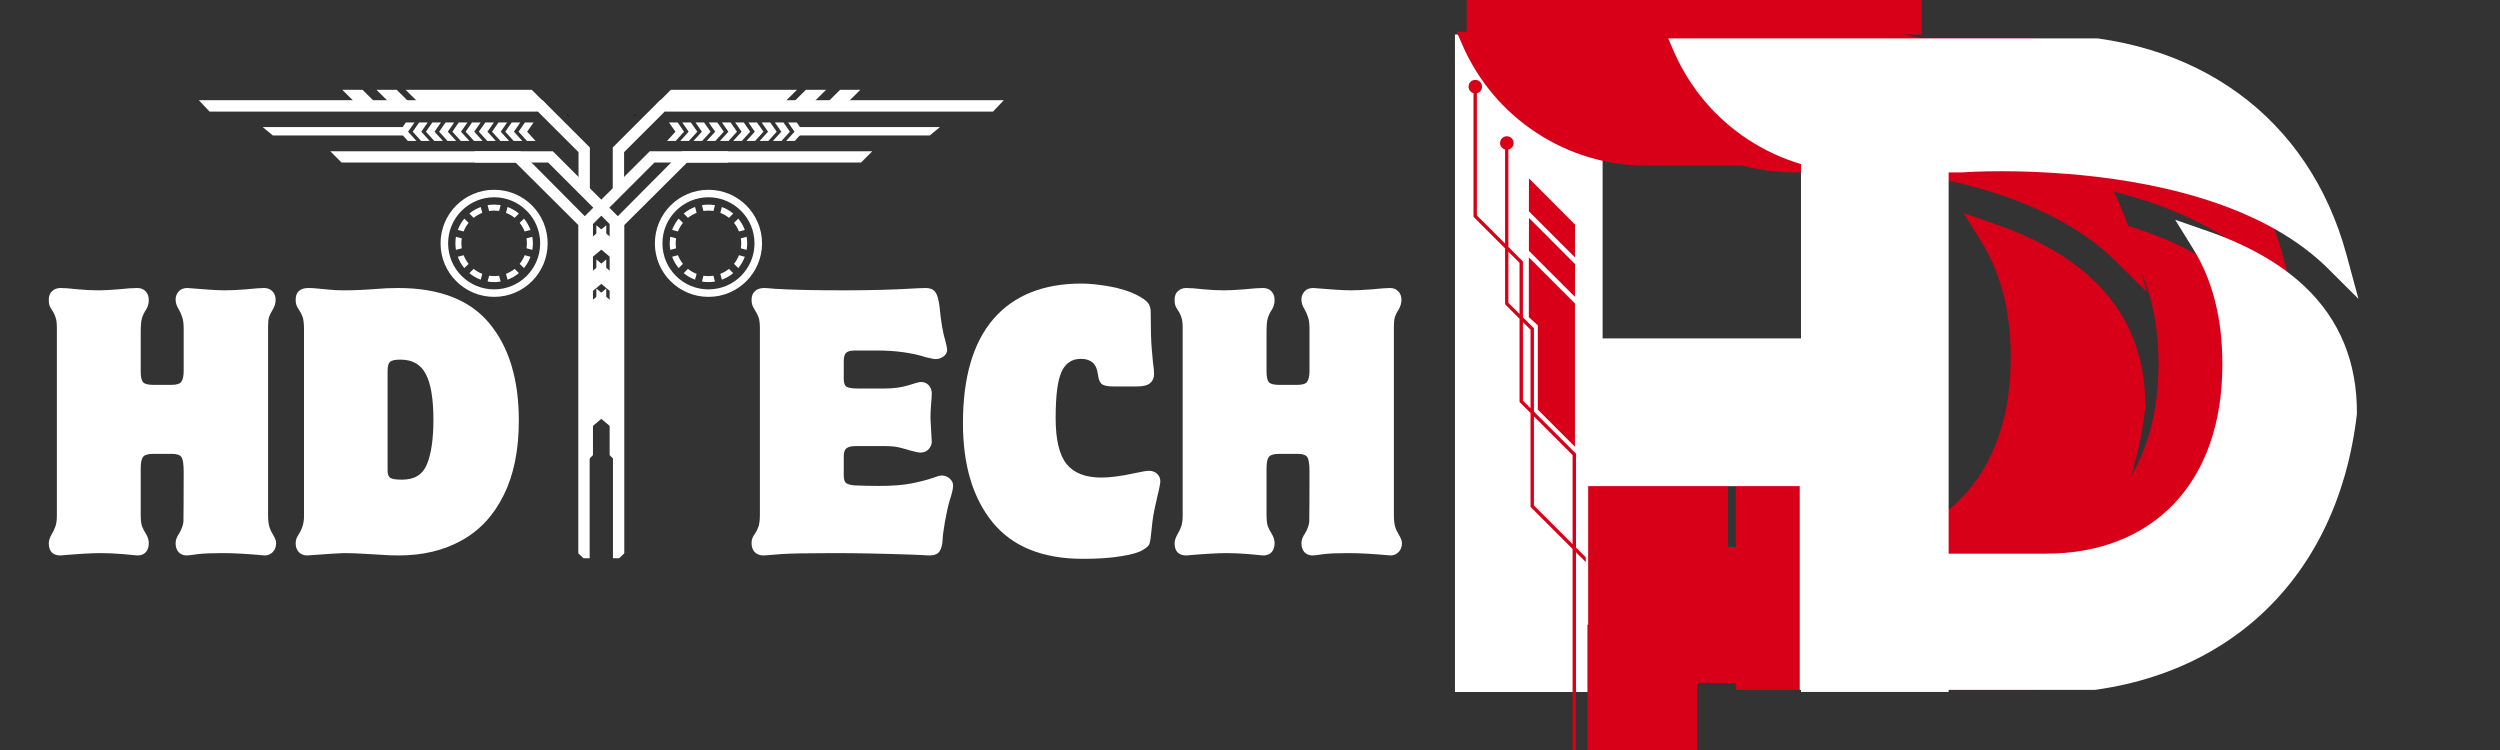 <svg xmlns="http://www.w3.org/2000/svg" xmlns:xlink="http://www.w3.org/1999/xlink" width="200" zoomAndPan="magnify" viewBox="0 0 150 45" height="60" preserveAspectRatio="xMidYMid meet" version="1.0"><rect x="0" y="0" width="150" height="45" fill="#333333" stroke="none"/><defs><g/><clipPath id="248c0d321b"><path d="M 87.297 2.074 L 96.156 2.074 L 96.156 41.52 L 87.297 41.52 Z M 87.297 2.074 " clip-rule="nonzero"/></clipPath><clipPath id="e1e4c418c3"><path d="M 87.301 1.902 L 128.812 1.902 L 128.812 40.984 L 87.301 40.984 Z M 87.301 1.902 " clip-rule="nonzero"/></clipPath><clipPath id="af51df2be3"><path d="M 96.16 2.305 L 137.676 2.305 L 137.676 41.391 L 96.16 41.391 Z M 96.16 2.305 " clip-rule="nonzero"/></clipPath><clipPath id="8580fd45c9"><path d="M 99.996 2.305 L 141.508 2.305 L 141.508 41.391 L 99.996 41.391 Z M 99.996 2.305 " clip-rule="nonzero"/></clipPath><clipPath id="fb6dadc333"><path d="M 88 0 L 115.316 0 L 115.316 2.074 L 88 2.074 Z M 88 0 " clip-rule="nonzero"/></clipPath><clipPath id="5d9d63be0c"><path d="M 94.484 20.305 L 111.297 20.305 L 111.297 29.168 L 94.484 29.168 Z M 94.484 20.305 " clip-rule="nonzero"/></clipPath><clipPath id="db8c61f35b"><path d="M 108.059 7.949 L 116.918 7.949 L 116.918 41.516 L 108.059 41.516 Z M 108.059 7.949 " clip-rule="nonzero"/></clipPath><clipPath id="547ba081d1"><path d="M 88.109 4.488 L 95.148 4.488 L 95.148 45 L 88.109 45 Z M 88.109 4.488 " clip-rule="nonzero"/></clipPath><clipPath id="9d444c499d"><path d="M 95.246 37.48 L 101.824 37.48 L 101.824 45 L 95.246 45 Z M 95.246 37.48 " clip-rule="nonzero"/></clipPath><clipPath id="92db9dd960"><path d="M 36 6 L 60.289 6 L 60.289 12 L 36 12 Z M 36 6 " clip-rule="nonzero"/></clipPath><clipPath id="faa546c3e3"><path d="M 36 9 L 44 9 L 44 33.496 L 36 33.496 Z M 36 9 " clip-rule="nonzero"/></clipPath><clipPath id="a8f4a0cc16"><path d="M 34 6 L 35 6 L 35 8 L 34 8 Z M 34 6 " clip-rule="nonzero"/></clipPath><clipPath id="f2512979dc"><path d="M 39 5.391 L 48 5.391 L 48 7 L 39 7 Z M 39 5.391 " clip-rule="nonzero"/></clipPath><clipPath id="cda2e4a9c0"><path d="M 47 5.391 L 50 5.391 L 50 7 L 47 7 Z M 47 5.391 " clip-rule="nonzero"/></clipPath><clipPath id="e2054b3ee4"><path d="M 49 5.391 L 52 5.391 L 52 7 L 49 7 Z M 49 5.391 " clip-rule="nonzero"/></clipPath><clipPath id="a4a00caf04"><path d="M 11.922 6 L 36 6 L 36 12 L 11.922 12 Z M 11.922 6 " clip-rule="nonzero"/></clipPath><clipPath id="cd39b48a02"><path d="M 28 9 L 36 9 L 36 33.496 L 28 33.496 Z M 28 9 " clip-rule="nonzero"/></clipPath><clipPath id="32d6fd655a"><path d="M 37 6 L 38.156 6 L 38.156 8 L 37 8 Z M 37 6 " clip-rule="nonzero"/></clipPath><clipPath id="b77035df8c"><path d="M 24 5.391 L 33 5.391 L 33 7 L 24 7 Z M 24 5.391 " clip-rule="nonzero"/></clipPath><clipPath id="1ed343f40e"><path d="M 22 5.391 L 25 5.391 L 25 7 L 22 7 Z M 22 5.391 " clip-rule="nonzero"/></clipPath><clipPath id="8481647179"><path d="M 20 5.391 L 23 5.391 L 23 7 L 20 7 Z M 20 5.391 " clip-rule="nonzero"/></clipPath></defs><g clip-path="url(#248c0d321b)"><path fill="#ffffff" d="M 96.156 2.074 L 96.156 41.531 L 87.297 41.531 L 87.297 2.074 Z M 96.156 2.074 " fill-opacity="1" fill-rule="nonzero"/></g><g clip-path="url(#e1e4c418c3)"><path fill="#d70018" d="M 128.098 14.891 C 125.852 6.621 119.059 1.684 109.922 1.684 L 87.301 1.684 L 87.746 2.703 C 89.664 7.098 94 9.941 98.797 9.941 L 105.008 9.941 C 105.242 9.922 106.105 9.871 107.406 9.871 C 108.652 9.871 109.926 9.922 111.18 10.016 L 111.301 10.027 C 116.109 10.402 122.691 11.66 126.762 15.492 L 126.816 15.539 C 126.836 15.559 126.855 15.578 126.879 15.602 L 128.812 17.527 Z M 128.719 24.422 L 128.715 24.504 C 127.492 34.809 120.215 41.207 109.719 41.207 L 95.289 41.207 L 95.289 21.699 L 96.02 21.699 C 100.242 21.699 103.68 25.137 103.68 29.359 L 103.68 32.816 L 110.074 32.816 C 113.223 32.816 115.871 31.781 117.742 29.824 C 119.641 27.836 120.645 24.957 120.645 21.504 L 120.645 21.387 C 120.645 18.715 120.059 16.406 118.898 14.535 L 117.816 12.785 L 119.758 13.461 C 122.172 14.297 124.125 15.41 125.57 16.773 C 127.684 18.762 128.742 21.336 128.719 24.422 " fill-opacity="1" fill-rule="nonzero"/></g><g clip-path="url(#af51df2be3)"><path fill="#d70018" d="M 136.957 15.293 C 134.711 7.023 127.918 2.086 118.781 2.086 L 96.16 2.086 L 96.605 3.109 C 98.523 7.504 102.863 10.344 107.656 10.344 L 113.867 10.344 C 114.102 10.328 114.969 10.273 116.266 10.273 C 117.512 10.273 118.785 10.324 120.039 10.422 L 120.164 10.43 C 124.969 10.809 131.555 12.062 135.621 15.895 L 135.676 15.945 C 135.695 15.965 135.719 15.984 135.738 16.004 L 137.676 17.934 Z M 137.578 24.828 L 137.574 24.906 C 136.352 35.211 129.074 41.613 118.582 41.613 L 104.148 41.613 L 104.148 22.102 L 104.879 22.102 C 109.105 22.102 112.543 25.539 112.543 29.766 L 112.543 33.219 L 118.934 33.219 C 122.082 33.219 124.73 32.184 126.602 30.23 C 128.5 28.238 129.508 25.359 129.508 21.91 L 129.508 21.789 C 129.508 19.117 128.918 16.812 127.758 14.938 L 126.676 13.188 L 128.621 13.863 C 131.031 14.699 132.988 15.812 134.434 17.176 C 136.543 19.164 137.602 21.738 137.578 24.828 " fill-opacity="1" fill-rule="nonzero"/></g><g clip-path="url(#8580fd45c9)"><path fill="#ffffff" d="M 140.793 15.293 C 138.547 7.023 131.754 2.086 122.617 2.086 L 99.996 2.086 L 100.441 3.109 C 102.359 7.504 106.695 10.344 111.492 10.344 L 117.703 10.344 C 117.938 10.328 118.801 10.273 120.098 10.273 C 121.348 10.273 122.617 10.324 123.875 10.422 L 123.996 10.43 C 128.805 10.809 135.387 12.062 139.457 15.895 L 139.508 15.945 C 139.531 15.965 139.551 15.984 139.57 16.004 L 141.508 17.934 Z M 141.414 24.828 L 141.406 24.906 C 140.184 35.211 132.906 41.613 122.414 41.613 L 107.984 41.613 L 107.984 22.102 L 108.715 22.102 C 112.938 22.102 116.375 25.539 116.375 29.766 L 116.375 33.219 L 122.766 33.219 C 125.914 33.219 128.566 32.184 130.434 30.23 C 132.336 28.238 133.34 25.359 133.34 21.91 L 133.34 21.789 C 133.34 19.117 132.754 16.812 131.594 14.938 L 130.512 13.188 L 132.453 13.863 C 134.863 14.699 136.82 15.812 138.266 17.176 C 140.379 19.164 141.438 21.738 141.414 24.828 " fill-opacity="1" fill-rule="nonzero"/></g><g clip-path="url(#fb6dadc333)"><path fill="#d70018" d="M 88 -6.785 L 115.309 -6.785 L 115.309 2.074 L 88 2.074 Z M 88 -6.785 " fill-opacity="1" fill-rule="nonzero"/></g><g clip-path="url(#5d9d63be0c)"><path fill="#ffffff" d="M 94.484 20.305 L 111.305 20.305 L 111.305 29.168 L 94.484 29.168 Z M 94.484 20.305 " fill-opacity="1" fill-rule="nonzero"/></g><g clip-path="url(#db8c61f35b)"><path fill="#ffffff" d="M 108.059 41.516 L 108.059 7.945 L 116.918 7.945 L 116.918 41.516 Z M 108.059 41.516 " fill-opacity="1" fill-rule="nonzero"/></g><path fill="#d70018" d="M 91.73 19.031 L 92.27 19.52 L 92.27 24.578 L 94.496 26.805 L 94.496 18.207 L 91.73 15.441 Z M 91.73 19.031 " fill-opacity="1" fill-rule="nonzero"/><path fill="#d70018" d="M 91.734 15.047 L 94.496 17.809 L 94.5 15.844 L 91.738 13.074 Z M 91.734 15.047 " fill-opacity="1" fill-rule="nonzero"/><path fill="#d70018" d="M 94.496 15.441 L 94.5 13.477 L 91.738 10.703 L 91.734 12.68 Z M 94.496 15.441 " fill-opacity="1" fill-rule="nonzero"/><g clip-path="url(#547ba081d1)"><path fill="#d70018" d="M 88.113 5.199 C 88.113 5.387 88.238 5.543 88.41 5.59 L 88.41 13.008 L 90.305 14.902 L 90.305 18.254 L 91.172 19.125 L 91.172 24.121 L 91.832 24.781 L 91.832 30.414 L 94.355 32.938 L 94.355 50.719 L 94.559 50.719 L 94.559 33.137 L 95.156 33.734 L 95.156 53.535 L 95.359 53.535 L 95.359 33.652 L 94.559 32.852 L 94.559 27.219 L 92.035 24.699 L 92.035 19.699 L 91.375 19.039 L 91.375 15.688 L 90.504 14.816 L 90.504 8.973 C 90.684 8.93 90.816 8.773 90.816 8.582 C 90.816 8.355 90.637 8.176 90.41 8.176 C 90.188 8.176 90.004 8.355 90.004 8.582 C 90.004 8.77 90.133 8.922 90.305 8.973 L 90.305 14.613 L 88.613 12.926 L 88.613 5.594 C 88.793 5.551 88.922 5.391 88.922 5.199 C 88.922 4.973 88.742 4.793 88.52 4.793 C 88.293 4.793 88.113 4.973 88.113 5.199 Z M 94.355 27.305 L 94.355 32.648 L 92.035 30.328 L 92.035 24.984 Z M 91.832 19.781 L 91.832 24.492 L 91.375 24.039 L 91.375 19.328 Z M 91.172 15.77 L 91.172 18.836 L 90.504 18.172 L 90.504 15.105 Z M 91.172 15.77 " fill-opacity="1" fill-rule="nonzero"/></g><g clip-path="url(#9d444c499d)"><path fill="#d70018" d="M 101.824 45.754 L 95.246 45.754 L 95.246 37.48 L 101.824 37.48 Z M 101.824 45.754 " fill-opacity="1" fill-rule="nonzero"/></g><g fill="#ffffff" fill-opacity="1"><g transform="translate(2.318, 33.186)"><g><path d="M 1.312 -15.906 C 1.551 -15.906 1.895 -15.879 2.344 -15.828 C 2.801 -15.785 3.211 -15.766 3.578 -15.766 C 3.891 -15.766 4.297 -15.785 4.797 -15.828 C 5.297 -15.879 5.664 -15.906 5.906 -15.906 C 6.133 -15.906 6.305 -15.836 6.422 -15.703 C 6.547 -15.578 6.609 -15.398 6.609 -15.172 C 6.609 -14.961 6.551 -14.77 6.438 -14.594 C 6.344 -14.457 6.266 -14.297 6.203 -14.109 C 6.148 -13.93 6.125 -13.645 6.125 -13.25 L 6.125 -10.891 C 6.125 -10.578 6.172 -10.363 6.266 -10.25 C 6.367 -10.145 6.57 -10.094 6.875 -10.094 L 7.969 -10.094 C 8.281 -10.094 8.477 -10.156 8.562 -10.281 C 8.656 -10.406 8.703 -10.629 8.703 -10.953 L 8.703 -13.453 C 8.703 -13.766 8.672 -14.004 8.609 -14.172 C 8.555 -14.336 8.484 -14.5 8.391 -14.656 C 8.273 -14.844 8.219 -15.031 8.219 -15.219 C 8.219 -15.406 8.281 -15.566 8.406 -15.703 C 8.531 -15.836 8.703 -15.906 8.922 -15.906 C 10.016 -15.812 10.766 -15.766 11.172 -15.766 C 11.523 -15.766 11.957 -15.785 12.469 -15.828 C 12.977 -15.879 13.332 -15.906 13.531 -15.906 C 13.738 -15.906 13.906 -15.836 14.031 -15.703 C 14.156 -15.578 14.219 -15.41 14.219 -15.203 C 14.219 -14.992 14.16 -14.797 14.047 -14.609 C 13.953 -14.461 13.879 -14.316 13.828 -14.172 C 13.785 -14.035 13.766 -13.844 13.766 -13.594 L 13.766 -2.312 C 13.766 -2 13.789 -1.754 13.844 -1.578 C 13.895 -1.41 13.969 -1.254 14.062 -1.109 C 14.113 -1.023 14.156 -0.941 14.188 -0.859 C 14.227 -0.785 14.25 -0.695 14.25 -0.594 C 14.25 -0.375 14.18 -0.195 14.047 -0.062 C 13.922 0.07 13.758 0.141 13.562 0.141 C 12.551 0.047 11.711 0 11.047 0 C 10.391 0 9.891 0.02 9.547 0.062 C 9.203 0.113 8.984 0.141 8.891 0.141 C 8.68 0.141 8.516 0.07 8.391 -0.062 C 8.273 -0.207 8.219 -0.383 8.219 -0.594 C 8.219 -0.781 8.289 -0.977 8.438 -1.188 C 8.582 -1.438 8.664 -1.664 8.688 -1.875 C 8.695 -2.32 8.703 -3.32 8.703 -4.875 C 8.703 -5.32 8.66 -5.613 8.578 -5.75 C 8.492 -5.883 8.305 -5.953 8.016 -5.953 L 6.844 -5.953 C 6.539 -5.953 6.344 -5.883 6.25 -5.75 C 6.164 -5.625 6.125 -5.398 6.125 -5.078 L 6.125 -2.312 C 6.125 -2.008 6.148 -1.773 6.203 -1.609 C 6.266 -1.453 6.344 -1.301 6.438 -1.156 C 6.551 -0.969 6.609 -0.781 6.609 -0.594 C 6.609 -0.363 6.547 -0.18 6.422 -0.047 C 6.305 0.078 6.141 0.141 5.922 0.141 C 5.859 0.141 5.578 0.113 5.078 0.062 C 4.578 0.02 4.117 0 3.703 0 C 3.191 0 2.391 0.047 1.297 0.141 C 1.078 0.141 0.906 0.078 0.781 -0.047 C 0.664 -0.18 0.609 -0.363 0.609 -0.594 C 0.609 -0.75 0.672 -0.938 0.797 -1.156 C 0.891 -1.312 0.961 -1.469 1.016 -1.625 C 1.066 -1.781 1.094 -1.988 1.094 -2.25 L 1.094 -13.531 C 1.094 -13.801 1.066 -14.004 1.016 -14.141 C 0.973 -14.285 0.906 -14.426 0.812 -14.562 C 0.738 -14.676 0.688 -14.77 0.656 -14.844 C 0.625 -14.926 0.609 -15.047 0.609 -15.203 C 0.609 -15.43 0.676 -15.602 0.812 -15.719 C 0.945 -15.844 1.113 -15.906 1.312 -15.906 Z M 1.312 -15.906 "/></g></g></g><g fill="#ffffff" fill-opacity="1"><g transform="translate(17.146, 33.186)"><g><path d="M 1.359 -15.906 C 1.555 -15.906 1.734 -15.895 1.891 -15.875 C 2.055 -15.863 2.281 -15.844 2.562 -15.812 C 2.852 -15.781 3.133 -15.766 3.406 -15.766 C 3.738 -15.766 4.031 -15.77 4.281 -15.781 C 4.539 -15.789 4.898 -15.812 5.359 -15.844 C 5.828 -15.883 6.285 -15.906 6.734 -15.906 C 9.223 -15.906 11.051 -15.195 12.219 -13.781 C 13.395 -12.363 13.984 -10.422 13.984 -7.953 C 13.984 -6.18 13.68 -4.691 13.078 -3.484 C 12.484 -2.273 11.645 -1.367 10.562 -0.766 C 9.477 -0.16 8.219 0.141 6.781 0.141 C 6.438 0.141 6.133 0.129 5.875 0.109 C 5.613 0.098 5.254 0.078 4.797 0.047 C 4.336 0.016 3.891 0 3.453 0 C 3.297 0 2.57 0.047 1.281 0.141 C 1.07 0.141 0.906 0.07 0.781 -0.062 C 0.656 -0.195 0.594 -0.375 0.594 -0.594 C 0.594 -0.688 0.609 -0.781 0.641 -0.875 C 0.68 -0.969 0.734 -1.062 0.797 -1.156 C 0.992 -1.477 1.094 -1.82 1.094 -2.188 L 1.094 -13.422 C 1.094 -13.754 1.066 -14 1.016 -14.156 C 0.961 -14.312 0.891 -14.457 0.797 -14.594 C 0.723 -14.695 0.672 -14.789 0.641 -14.875 C 0.609 -14.957 0.594 -15.066 0.594 -15.203 C 0.594 -15.43 0.656 -15.602 0.781 -15.719 C 0.914 -15.844 1.109 -15.906 1.359 -15.906 Z M 6.109 -10.922 L 6.109 -4.953 C 6.109 -4.742 6.16 -4.598 6.266 -4.516 C 6.379 -4.441 6.617 -4.406 6.984 -4.406 C 7.723 -4.406 8.219 -4.711 8.469 -5.328 C 8.727 -5.953 8.859 -6.844 8.859 -8 C 8.859 -9.25 8.707 -10.16 8.406 -10.734 C 8.113 -11.316 7.602 -11.609 6.875 -11.609 C 6.551 -11.609 6.344 -11.562 6.25 -11.469 C 6.156 -11.383 6.109 -11.203 6.109 -10.922 Z M 6.109 -10.922 "/></g></g></g><g fill="#ffffff" fill-opacity="1"><g transform="translate(31.511, 33.186)"><g/></g></g><g fill="#ffffff" fill-opacity="1"><g transform="translate(38.004, 33.186)"><g/></g></g><g fill="#ffffff" fill-opacity="1"><g transform="translate(44.5, 33.186)"><g><path d="M 1.359 -15.906 C 1.453 -15.906 1.66 -15.891 1.984 -15.859 C 2.93 -15.797 4.328 -15.766 6.172 -15.766 C 7.734 -15.766 9.203 -15.805 10.578 -15.891 C 10.734 -15.898 10.891 -15.906 11.047 -15.906 C 11.305 -15.906 11.492 -15.828 11.609 -15.672 C 11.734 -15.523 11.82 -15.223 11.875 -14.766 C 11.957 -13.879 12.078 -13.188 12.234 -12.688 C 12.297 -12.445 12.328 -12.285 12.328 -12.203 C 12.328 -12.035 12.254 -11.898 12.109 -11.797 C 11.961 -11.691 11.805 -11.641 11.641 -11.641 C 11.555 -11.641 11.457 -11.656 11.344 -11.688 C 11.227 -11.719 11.133 -11.738 11.062 -11.75 C 10.219 -12.02 9.234 -12.156 8.109 -12.156 L 6.781 -12.156 C 6.52 -12.156 6.344 -12.102 6.25 -12 C 6.164 -11.906 6.125 -11.742 6.125 -11.516 L 6.125 -10.438 C 6.125 -10.195 6.188 -10.039 6.312 -9.969 C 6.438 -9.906 6.66 -9.875 6.984 -9.875 L 8.578 -9.875 C 9.109 -9.875 9.578 -9.938 9.984 -10.062 C 10.398 -10.195 10.656 -10.266 10.75 -10.266 C 10.957 -10.266 11.117 -10.195 11.234 -10.062 C 11.348 -9.926 11.406 -9.766 11.406 -9.578 C 11.406 -9.441 11.391 -9.203 11.359 -8.859 C 11.336 -8.523 11.328 -8.27 11.328 -8.094 L 11.406 -6.672 C 11.406 -6.523 11.344 -6.379 11.219 -6.234 C 11.094 -6.098 10.926 -6.031 10.719 -6.031 C 10.625 -6.031 10.441 -6.066 10.172 -6.141 C 9.898 -6.223 9.656 -6.289 9.438 -6.344 C 9.219 -6.395 8.914 -6.422 8.531 -6.422 L 6.844 -6.422 C 6.594 -6.422 6.41 -6.379 6.297 -6.297 C 6.18 -6.211 6.125 -6.051 6.125 -5.812 L 6.125 -4.672 C 6.125 -4.43 6.172 -4.273 6.266 -4.203 C 6.367 -4.129 6.539 -4.082 6.781 -4.062 C 7.258 -4.039 7.75 -4.031 8.25 -4.031 C 9.02 -4.031 9.648 -4.078 10.141 -4.172 C 10.641 -4.266 11.102 -4.383 11.531 -4.531 C 11.738 -4.613 11.895 -4.656 12 -4.656 C 12.188 -4.656 12.348 -4.594 12.484 -4.469 C 12.617 -4.352 12.688 -4.211 12.688 -4.047 C 12.688 -3.867 12.617 -3.578 12.484 -3.172 C 12.398 -2.891 12.305 -2.473 12.203 -1.922 C 12.109 -1.367 12.062 -1.02 12.062 -0.875 C 12.051 -0.531 11.988 -0.273 11.875 -0.109 C 11.77 0.055 11.566 0.141 11.266 0.141 L 10.297 0.094 C 8.453 0.031 6.863 0 5.531 0 C 3.988 0 2.922 0.02 2.328 0.062 C 1.742 0.113 1.406 0.141 1.312 0.141 C 1.082 0.141 0.906 0.07 0.781 -0.062 C 0.656 -0.195 0.594 -0.379 0.594 -0.609 C 0.594 -0.711 0.609 -0.805 0.641 -0.891 C 0.672 -0.973 0.727 -1.07 0.812 -1.188 C 0.895 -1.312 0.961 -1.453 1.016 -1.609 C 1.066 -1.773 1.094 -2.008 1.094 -2.312 L 1.094 -13.5 C 1.094 -13.781 1.066 -13.992 1.016 -14.141 C 0.961 -14.285 0.895 -14.422 0.812 -14.547 C 0.738 -14.672 0.68 -14.781 0.641 -14.875 C 0.609 -14.969 0.594 -15.078 0.594 -15.203 C 0.594 -15.41 0.656 -15.578 0.781 -15.703 C 0.914 -15.836 1.109 -15.906 1.359 -15.906 Z M 1.359 -15.906 "/></g></g></g><g fill="#ffffff" fill-opacity="1"><g transform="translate(57.386, 33.186)"><g><path d="M 7.5 -16.172 C 7.988 -16.172 8.551 -16.113 9.188 -16 C 9.832 -15.883 10.379 -15.711 10.828 -15.484 C 11.172 -15.305 11.395 -15.145 11.5 -15 C 11.602 -14.863 11.656 -14.688 11.656 -14.469 C 11.656 -13.477 11.676 -12.738 11.719 -12.25 C 11.758 -11.77 11.785 -11.484 11.797 -11.391 C 11.836 -11.148 11.859 -10.938 11.859 -10.75 C 11.859 -10.52 11.781 -10.336 11.625 -10.203 C 11.477 -10.066 11.211 -10 10.828 -10 L 9.391 -10 C 9.035 -10 8.801 -10.055 8.688 -10.172 C 8.582 -10.285 8.516 -10.477 8.484 -10.75 C 8.41 -11.352 8.07 -11.656 7.469 -11.656 C 6.926 -11.656 6.535 -11.391 6.297 -10.859 C 6.066 -10.336 5.953 -9.422 5.953 -8.109 C 5.953 -6.805 6.172 -5.883 6.609 -5.344 C 7.047 -4.801 7.742 -4.531 8.703 -4.531 C 9.211 -4.531 9.879 -4.617 10.703 -4.797 C 11.129 -4.891 11.41 -4.938 11.547 -4.938 C 11.754 -4.938 11.922 -4.875 12.047 -4.75 C 12.172 -4.633 12.234 -4.484 12.234 -4.297 C 12.234 -4.16 12.133 -3.688 11.938 -2.875 C 11.832 -2.414 11.758 -1.957 11.719 -1.5 C 11.676 -1.039 11.633 -0.738 11.594 -0.594 C 11.562 -0.457 11.414 -0.316 11.156 -0.172 C 10.895 -0.023 10.469 0.094 9.875 0.188 C 9.281 0.289 8.52 0.344 7.594 0.344 C 5.176 0.344 3.367 -0.383 2.172 -1.844 C 0.984 -3.301 0.391 -5.285 0.391 -7.797 C 0.391 -10.547 1 -12.629 2.219 -14.047 C 3.445 -15.461 5.207 -16.172 7.5 -16.172 Z M 7.5 -16.172 "/></g></g></g><g fill="#ffffff" fill-opacity="1"><g transform="translate(69.867, 33.186)"><g><path d="M 1.312 -15.906 C 1.551 -15.906 1.895 -15.879 2.344 -15.828 C 2.801 -15.785 3.211 -15.766 3.578 -15.766 C 3.891 -15.766 4.297 -15.785 4.797 -15.828 C 5.297 -15.879 5.664 -15.906 5.906 -15.906 C 6.133 -15.906 6.305 -15.836 6.422 -15.703 C 6.547 -15.578 6.609 -15.398 6.609 -15.172 C 6.609 -14.961 6.551 -14.77 6.438 -14.594 C 6.344 -14.457 6.266 -14.297 6.203 -14.109 C 6.148 -13.93 6.125 -13.645 6.125 -13.25 L 6.125 -10.891 C 6.125 -10.578 6.172 -10.363 6.266 -10.25 C 6.367 -10.145 6.57 -10.094 6.875 -10.094 L 7.969 -10.094 C 8.281 -10.094 8.477 -10.156 8.562 -10.281 C 8.656 -10.406 8.703 -10.629 8.703 -10.953 L 8.703 -13.453 C 8.703 -13.766 8.672 -14.004 8.609 -14.172 C 8.555 -14.336 8.484 -14.5 8.391 -14.656 C 8.273 -14.844 8.219 -15.031 8.219 -15.219 C 8.219 -15.406 8.281 -15.566 8.406 -15.703 C 8.531 -15.836 8.703 -15.906 8.922 -15.906 C 10.016 -15.812 10.766 -15.766 11.172 -15.766 C 11.523 -15.766 11.957 -15.785 12.469 -15.828 C 12.977 -15.879 13.332 -15.906 13.531 -15.906 C 13.738 -15.906 13.906 -15.836 14.031 -15.703 C 14.156 -15.578 14.219 -15.41 14.219 -15.203 C 14.219 -14.992 14.16 -14.797 14.047 -14.609 C 13.953 -14.461 13.879 -14.316 13.828 -14.172 C 13.785 -14.035 13.766 -13.844 13.766 -13.594 L 13.766 -2.312 C 13.766 -2 13.789 -1.754 13.844 -1.578 C 13.895 -1.41 13.969 -1.254 14.062 -1.109 C 14.113 -1.023 14.156 -0.941 14.188 -0.859 C 14.227 -0.785 14.25 -0.695 14.25 -0.594 C 14.25 -0.375 14.18 -0.195 14.047 -0.062 C 13.922 0.07 13.758 0.141 13.562 0.141 C 12.551 0.047 11.711 0 11.047 0 C 10.391 0 9.891 0.02 9.547 0.062 C 9.203 0.113 8.984 0.141 8.891 0.141 C 8.68 0.141 8.516 0.07 8.391 -0.062 C 8.273 -0.207 8.219 -0.383 8.219 -0.594 C 8.219 -0.781 8.289 -0.977 8.438 -1.188 C 8.582 -1.438 8.664 -1.664 8.688 -1.875 C 8.695 -2.32 8.703 -3.32 8.703 -4.875 C 8.703 -5.32 8.66 -5.613 8.578 -5.75 C 8.492 -5.883 8.305 -5.953 8.016 -5.953 L 6.844 -5.953 C 6.539 -5.953 6.344 -5.883 6.25 -5.75 C 6.164 -5.625 6.125 -5.398 6.125 -5.078 L 6.125 -2.312 C 6.125 -2.008 6.148 -1.773 6.203 -1.609 C 6.266 -1.453 6.344 -1.301 6.438 -1.156 C 6.551 -0.969 6.609 -0.781 6.609 -0.594 C 6.609 -0.363 6.547 -0.18 6.422 -0.047 C 6.305 0.078 6.141 0.141 5.922 0.141 C 5.859 0.141 5.578 0.113 5.078 0.062 C 4.578 0.02 4.117 0 3.703 0 C 3.191 0 2.391 0.047 1.297 0.141 C 1.078 0.141 0.906 0.078 0.781 -0.047 C 0.664 -0.18 0.609 -0.363 0.609 -0.594 C 0.609 -0.75 0.672 -0.938 0.797 -1.156 C 0.891 -1.312 0.961 -1.469 1.016 -1.625 C 1.066 -1.781 1.094 -1.988 1.094 -2.25 L 1.094 -13.531 C 1.094 -13.801 1.066 -14.004 1.016 -14.141 C 0.973 -14.285 0.906 -14.426 0.812 -14.562 C 0.738 -14.676 0.688 -14.77 0.656 -14.844 C 0.625 -14.926 0.609 -15.047 0.609 -15.203 C 0.609 -15.43 0.676 -15.602 0.812 -15.719 C 0.945 -15.844 1.113 -15.906 1.312 -15.906 Z M 1.312 -15.906 "/></g></g></g><path fill="#ffffff" d="M 34.898 27.992 L 34.898 13.16 L 38.988 9.074 L 52.34 9.074 L 51.66 9.754 L 39.266 9.754 L 35.578 13.441 L 35.578 27.309 Z M 34.898 27.992 " fill-opacity="1" fill-rule="nonzero"/><g clip-path="url(#92db9dd960)"><path fill="#ffffff" d="M 36.766 11.574 L 36.766 8.848 L 39.605 6.012 L 60.227 6.012 L 59.582 6.695 L 39.883 6.695 L 37.445 9.129 L 37.445 11.574 Z M 36.766 11.574 " fill-opacity="1" fill-rule="nonzero"/></g><path fill="#ffffff" d="M 40.023 8.457 L 40.527 7.902 L 40.141 7.348 L 40.66 7.348 L 41.043 7.902 L 40.539 8.457 Z M 40.023 8.457 " fill-opacity="1" fill-rule="evenodd"/><path fill="#ffffff" d="M 40.816 8.457 L 41.32 7.902 L 40.934 7.348 L 41.453 7.348 L 41.84 7.902 L 41.332 8.457 Z M 40.816 8.457 " fill-opacity="1" fill-rule="evenodd"/><path fill="#ffffff" d="M 41.609 8.457 L 42.113 7.902 L 41.73 7.348 L 42.246 7.348 L 42.633 7.902 L 42.129 8.457 Z M 41.609 8.457 " fill-opacity="1" fill-rule="evenodd"/><path fill="#ffffff" d="M 42.402 8.457 L 42.91 7.902 L 42.523 7.348 L 43.039 7.348 L 43.426 7.902 L 42.922 8.457 Z M 42.402 8.457 " fill-opacity="1" fill-rule="evenodd"/><path fill="#ffffff" d="M 43.199 8.457 L 43.703 7.902 L 43.316 7.348 L 43.836 7.348 L 44.219 7.902 L 43.715 8.457 Z M 43.199 8.457 " fill-opacity="1" fill-rule="evenodd"/><path fill="#ffffff" d="M 43.992 8.457 L 44.496 7.902 L 44.109 7.348 L 44.629 7.348 L 45.012 7.902 L 44.508 8.457 Z M 43.992 8.457 " fill-opacity="1" fill-rule="evenodd"/><path fill="#ffffff" d="M 44.785 8.457 L 45.289 7.902 L 44.906 7.348 L 45.422 7.348 L 45.809 7.902 L 45.305 8.457 Z M 44.785 8.457 " fill-opacity="1" fill-rule="evenodd"/><path fill="#ffffff" d="M 45.578 8.457 L 46.082 7.902 L 45.699 7.348 L 46.215 7.348 L 46.602 7.902 L 46.098 8.457 Z M 45.578 8.457 " fill-opacity="1" fill-rule="evenodd"/><path fill="#ffffff" d="M 46.375 8.457 L 46.879 7.902 L 46.492 7.348 L 47.008 7.348 L 47.395 7.902 L 46.891 8.457 Z M 46.375 8.457 " fill-opacity="1" fill-rule="evenodd"/><path fill="#ffffff" d="M 47.168 8.457 L 47.672 7.902 L 47.285 7.348 L 47.805 7.348 L 48.188 7.902 L 47.684 8.457 Z M 47.168 8.457 " fill-opacity="1" fill-rule="evenodd"/><path fill="#ffffff" d="M 35.496 18.051 L 35.496 25.621 L 36.375 24.883 L 36.375 17.312 Z M 35.496 18.051 " fill-opacity="1" fill-rule="evenodd"/><path fill="#ffffff" d="M 35.496 16.309 L 35.496 17.52 L 36.375 16.781 L 36.375 15.566 Z M 35.496 16.309 " fill-opacity="1" fill-rule="evenodd"/><path fill="#ffffff" d="M 35.496 14.254 L 35.496 15.465 L 36.375 14.727 L 36.375 13.516 Z M 35.496 14.254 " fill-opacity="1" fill-rule="evenodd"/><g clip-path="url(#faa546c3e3)"><path fill="#ffffff" d="M 43.668 9.074 L 40.941 9.074 L 36.777 13.266 L 36.777 33.848 L 37.457 33.199 L 37.457 13.504 L 41.223 9.754 L 43.668 9.754 Z M 43.668 9.074 " fill-opacity="1" fill-rule="nonzero"/></g><g clip-path="url(#a8f4a0cc16)"><path stroke-linecap="butt" transform="matrix(0.062, 0, 0, 0.062, 32.791, 3.923)" fill="none" stroke-linejoin="miter" d="M 19.899 47.526 L 21.601 49.166 " stroke="#000000" stroke-width="0.5" stroke-opacity="1" stroke-miterlimit="2.613"/></g><path fill="#ffffff" d="M 47.914 8.129 L 55.785 8.129 L 56.395 7.625 L 47.914 7.625 Z M 47.914 8.129 " fill-opacity="1" fill-rule="nonzero"/><g clip-path="url(#f2512979dc)"><path fill="#ffffff" d="M 46.93 6.27 L 39.363 6.27 L 40.254 5.387 L 47.82 5.387 Z M 46.93 6.27 " fill-opacity="1" fill-rule="evenodd"/></g><g clip-path="url(#cda2e4a9c0)"><path fill="#ffffff" d="M 48.676 6.27 L 47.465 6.27 L 48.355 5.387 L 49.566 5.387 Z M 48.676 6.27 " fill-opacity="1" fill-rule="evenodd"/></g><g clip-path="url(#e2054b3ee4)"><path fill="#ffffff" d="M 50.73 6.27 L 49.516 6.27 L 50.406 5.387 L 51.621 5.387 Z M 50.73 6.27 " fill-opacity="1" fill-rule="evenodd"/></g><path fill="#ffffff" d="M 44.461 12.648 C 43.961 12.148 43.27 11.836 42.508 11.836 C 41.746 11.836 41.055 12.148 40.555 12.648 C 40.055 13.148 39.746 13.836 39.746 14.602 C 39.746 15.363 40.055 16.055 40.555 16.555 C 41.055 17.055 41.746 17.363 42.508 17.363 C 43.27 17.363 43.961 17.055 44.461 16.555 C 44.961 16.055 45.27 15.363 45.27 14.602 C 45.27 13.836 44.961 13.148 44.461 12.648 M 42.508 11.387 C 43.395 11.387 44.199 11.746 44.781 12.328 C 45.359 12.91 45.723 13.715 45.723 14.602 C 45.723 15.488 45.359 16.293 44.781 16.871 C 44.199 17.453 43.395 17.812 42.508 17.812 C 41.621 17.812 40.816 17.453 40.234 16.871 C 39.652 16.293 39.293 15.488 39.293 14.602 C 39.293 13.715 39.652 12.91 40.234 12.328 C 40.816 11.746 41.621 11.387 42.508 11.387 Z M 42.508 11.387 " fill-opacity="1" fill-rule="nonzero"/><path fill="#ffffff" d="M 43.738 13.07 C 43.582 12.945 43.406 12.844 43.219 12.77 L 43.312 12.422 C 43.562 12.512 43.793 12.645 43.992 12.812 Z M 44.34 13.887 C 44.266 13.699 44.164 13.527 44.039 13.371 L 44.297 13.117 C 44.461 13.316 44.598 13.547 44.688 13.797 Z M 44.449 14.898 C 44.465 14.801 44.473 14.703 44.473 14.602 C 44.473 14.5 44.465 14.398 44.449 14.301 L 44.797 14.207 C 44.82 14.336 44.832 14.465 44.832 14.602 C 44.832 14.734 44.82 14.867 44.797 14.992 Z M 44.039 15.832 C 44.164 15.676 44.266 15.5 44.34 15.312 L 44.688 15.406 C 44.598 15.656 44.461 15.887 44.297 16.086 Z M 43.219 16.43 C 43.406 16.359 43.582 16.258 43.738 16.133 L 43.992 16.387 C 43.793 16.555 43.562 16.688 43.312 16.781 Z M 42.207 16.543 C 42.305 16.559 42.406 16.566 42.508 16.566 C 42.609 16.566 42.711 16.559 42.805 16.543 L 42.898 16.891 C 42.773 16.914 42.641 16.926 42.508 16.926 C 42.375 16.926 42.242 16.914 42.117 16.891 Z M 41.277 16.133 C 41.434 16.258 41.609 16.359 41.797 16.43 L 41.703 16.781 C 41.453 16.688 41.223 16.555 41.023 16.387 Z M 40.676 15.312 C 40.75 15.5 40.852 15.676 40.977 15.832 L 40.719 16.086 C 40.555 15.887 40.418 15.656 40.328 15.406 Z M 40.566 14.301 C 40.551 14.398 40.543 14.5 40.543 14.602 C 40.543 14.703 40.551 14.801 40.566 14.898 L 40.215 14.992 C 40.195 14.867 40.184 14.734 40.184 14.602 C 40.184 14.465 40.195 14.336 40.215 14.207 Z M 40.977 13.371 C 40.852 13.527 40.75 13.699 40.676 13.887 L 40.328 13.797 C 40.418 13.547 40.555 13.316 40.719 13.117 Z M 41.797 12.77 C 41.609 12.844 41.434 12.945 41.277 13.07 L 41.023 12.812 C 41.223 12.645 41.453 12.512 41.703 12.418 Z M 42.508 12.277 C 42.641 12.277 42.773 12.289 42.898 12.309 L 42.805 12.66 C 42.707 12.645 42.609 12.637 42.508 12.637 C 42.406 12.637 42.305 12.645 42.207 12.66 L 42.117 12.309 C 42.242 12.289 42.375 12.277 42.508 12.277 Z M 42.508 12.277 " fill-opacity="1" fill-rule="nonzero"/><path fill="#ffffff" d="M 37.258 27.992 L 37.258 13.16 L 33.168 9.074 L 19.816 9.074 L 20.496 9.754 L 32.891 9.754 L 36.578 13.441 L 36.578 27.309 Z M 37.258 27.992 " fill-opacity="1" fill-rule="nonzero"/><g clip-path="url(#a4a00caf04)"><path fill="#ffffff" d="M 35.391 11.574 L 35.391 8.848 L 32.551 6.012 L 11.93 6.012 L 12.574 6.695 L 32.273 6.695 L 34.711 9.129 L 34.711 11.574 Z M 35.391 11.574 " fill-opacity="1" fill-rule="nonzero"/></g><path fill="#ffffff" d="M 32.133 8.457 L 31.629 7.902 L 32.016 7.348 L 31.496 7.348 L 31.113 7.902 L 31.617 8.457 Z M 32.133 8.457 " fill-opacity="1" fill-rule="evenodd"/><path fill="#ffffff" d="M 31.34 8.457 L 30.836 7.902 L 31.219 7.348 L 30.703 7.348 L 30.316 7.902 L 30.82 8.457 Z M 31.34 8.457 " fill-opacity="1" fill-rule="evenodd"/><path fill="#ffffff" d="M 30.547 8.457 L 30.043 7.902 L 30.426 7.348 L 29.91 7.348 L 29.523 7.902 L 30.027 8.457 Z M 30.547 8.457 " fill-opacity="1" fill-rule="evenodd"/><path fill="#ffffff" d="M 29.75 8.457 L 29.246 7.902 L 29.633 7.348 L 29.117 7.348 L 28.73 7.902 L 29.234 8.457 Z M 29.75 8.457 " fill-opacity="1" fill-rule="evenodd"/><path fill="#ffffff" d="M 28.957 8.457 L 28.453 7.902 L 28.84 7.348 L 28.32 7.348 L 27.938 7.902 L 28.441 8.457 Z M 28.957 8.457 " fill-opacity="1" fill-rule="evenodd"/><path fill="#ffffff" d="M 28.164 8.457 L 27.66 7.902 L 28.047 7.348 L 27.527 7.348 L 27.141 7.902 L 27.648 8.457 Z M 28.164 8.457 " fill-opacity="1" fill-rule="evenodd"/><path fill="#ffffff" d="M 27.371 8.457 L 26.867 7.902 L 27.25 7.348 L 26.734 7.348 L 26.348 7.902 L 26.852 8.457 Z M 27.371 8.457 " fill-opacity="1" fill-rule="evenodd"/><path fill="#ffffff" d="M 26.578 8.457 L 26.07 7.902 L 26.457 7.348 L 25.941 7.348 L 25.555 7.902 L 26.059 8.457 Z M 26.578 8.457 " fill-opacity="1" fill-rule="evenodd"/><path fill="#ffffff" d="M 25.781 8.457 L 25.277 7.902 L 25.664 7.348 L 25.145 7.348 L 24.762 7.902 L 25.266 8.457 Z M 25.781 8.457 " fill-opacity="1" fill-rule="evenodd"/><path fill="#ffffff" d="M 24.988 8.457 L 24.484 7.902 L 24.871 7.348 L 24.352 7.348 L 23.969 7.902 L 24.473 8.457 Z M 24.988 8.457 " fill-opacity="1" fill-rule="evenodd"/><path fill="#ffffff" d="M 36.66 18.051 L 36.66 25.621 L 35.781 24.883 L 35.781 17.312 Z M 36.66 18.051 " fill-opacity="1" fill-rule="evenodd"/><path fill="#ffffff" d="M 36.66 16.309 L 36.66 17.52 L 35.781 16.781 L 35.781 15.566 Z M 36.66 16.309 " fill-opacity="1" fill-rule="evenodd"/><path fill="#ffffff" d="M 36.66 14.254 L 36.66 15.465 L 35.781 14.727 L 35.781 13.516 Z M 36.66 14.254 " fill-opacity="1" fill-rule="evenodd"/><g clip-path="url(#cd39b48a02)"><path fill="#ffffff" d="M 28.488 9.074 L 31.215 9.074 L 35.379 13.266 L 35.379 33.848 L 34.699 33.199 L 34.699 13.504 L 30.934 9.754 L 28.488 9.754 Z M 28.488 9.074 " fill-opacity="1" fill-rule="nonzero"/></g><g clip-path="url(#32d6fd655a)"><path stroke-linecap="butt" transform="matrix(-0.062, 0, 0, 0.062, 39.365, 3.923)" fill="none" stroke-linejoin="miter" d="M 19.955 47.526 L 21.594 49.166 " stroke="#000000" stroke-width="0.5" stroke-opacity="1" stroke-miterlimit="2.613"/></g><path fill="#ffffff" d="M 24.242 8.129 L 16.371 8.129 L 15.762 7.625 L 24.242 7.625 Z M 24.242 8.129 " fill-opacity="1" fill-rule="nonzero"/><g clip-path="url(#b77035df8c)"><path fill="#ffffff" d="M 25.227 6.27 L 32.793 6.27 L 31.902 5.387 L 24.336 5.387 Z M 25.227 6.27 " fill-opacity="1" fill-rule="evenodd"/></g><g clip-path="url(#1ed343f40e)"><path fill="#ffffff" d="M 23.48 6.27 L 24.691 6.27 L 23.801 5.387 L 22.59 5.387 Z M 23.48 6.27 " fill-opacity="1" fill-rule="evenodd"/></g><g clip-path="url(#8481647179)"><path fill="#ffffff" d="M 21.426 6.27 L 22.641 6.27 L 21.75 5.387 L 20.535 5.387 Z M 21.426 6.27 " fill-opacity="1" fill-rule="evenodd"/></g><path fill="#ffffff" d="M 27.695 12.648 C 28.195 12.148 28.887 11.836 29.648 11.836 C 30.41 11.836 31.102 12.148 31.602 12.648 C 32.102 13.148 32.41 13.836 32.41 14.602 C 32.41 15.363 32.102 16.055 31.602 16.555 C 31.102 17.055 30.41 17.363 29.648 17.363 C 28.887 17.363 28.195 17.055 27.695 16.555 C 27.195 16.055 26.887 15.363 26.887 14.602 C 26.887 13.836 27.195 13.148 27.695 12.648 M 29.648 11.387 C 28.762 11.387 27.957 11.746 27.375 12.328 C 26.793 12.91 26.434 13.715 26.434 14.602 C 26.434 15.488 26.793 16.293 27.375 16.871 C 27.957 17.453 28.762 17.812 29.648 17.812 C 30.535 17.812 31.34 17.453 31.922 16.871 C 32.5 16.293 32.859 15.488 32.859 14.602 C 32.859 13.715 32.5 12.91 31.922 12.328 C 31.34 11.746 30.535 11.387 29.648 11.387 Z M 29.648 11.387 " fill-opacity="1" fill-rule="nonzero"/><path fill="#ffffff" d="M 28.418 13.07 C 28.574 12.945 28.746 12.844 28.938 12.77 L 28.844 12.422 C 28.594 12.512 28.363 12.645 28.164 12.812 Z M 27.816 13.887 C 27.891 13.699 27.992 13.527 28.117 13.371 L 27.859 13.117 C 27.691 13.316 27.559 13.547 27.469 13.797 Z M 27.707 14.898 C 27.691 14.801 27.684 14.703 27.684 14.602 C 27.684 14.5 27.691 14.398 27.707 14.301 L 27.355 14.207 C 27.336 14.336 27.324 14.465 27.324 14.602 C 27.324 14.734 27.336 14.867 27.355 14.992 Z M 28.117 15.832 C 27.992 15.676 27.891 15.5 27.816 15.312 L 27.469 15.406 C 27.559 15.656 27.691 15.887 27.859 16.086 Z M 28.938 16.43 C 28.746 16.359 28.574 16.258 28.418 16.133 L 28.164 16.387 C 28.363 16.555 28.594 16.688 28.844 16.781 Z M 29.945 16.543 C 29.848 16.559 29.75 16.566 29.648 16.566 C 29.547 16.566 29.445 16.559 29.348 16.543 L 29.254 16.891 C 29.383 16.914 29.516 16.926 29.648 16.926 C 29.781 16.926 29.914 16.914 30.039 16.891 Z M 30.879 16.133 C 30.723 16.258 30.547 16.359 30.359 16.43 L 30.453 16.781 C 30.703 16.688 30.934 16.555 31.133 16.387 Z M 31.48 15.312 C 31.406 15.5 31.305 15.676 31.18 15.832 L 31.438 16.086 C 31.602 15.887 31.738 15.656 31.828 15.406 Z M 31.59 14.301 C 31.605 14.398 31.613 14.5 31.613 14.602 C 31.613 14.703 31.605 14.801 31.59 14.898 L 31.938 14.992 C 31.961 14.867 31.973 14.734 31.973 14.602 C 31.973 14.465 31.961 14.336 31.938 14.207 Z M 31.18 13.371 C 31.305 13.527 31.406 13.699 31.48 13.887 L 31.828 13.797 C 31.738 13.547 31.602 13.316 31.438 13.117 Z M 30.359 12.77 C 30.547 12.844 30.723 12.945 30.879 13.07 L 31.133 12.812 C 30.934 12.645 30.703 12.512 30.453 12.418 Z M 29.648 12.277 C 29.516 12.277 29.383 12.289 29.254 12.309 L 29.348 12.66 C 29.445 12.645 29.547 12.637 29.648 12.637 C 29.75 12.637 29.848 12.645 29.945 12.66 L 30.039 12.309 C 29.914 12.289 29.781 12.277 29.648 12.277 Z M 29.648 12.277 " fill-opacity="1" fill-rule="nonzero"/></svg>
